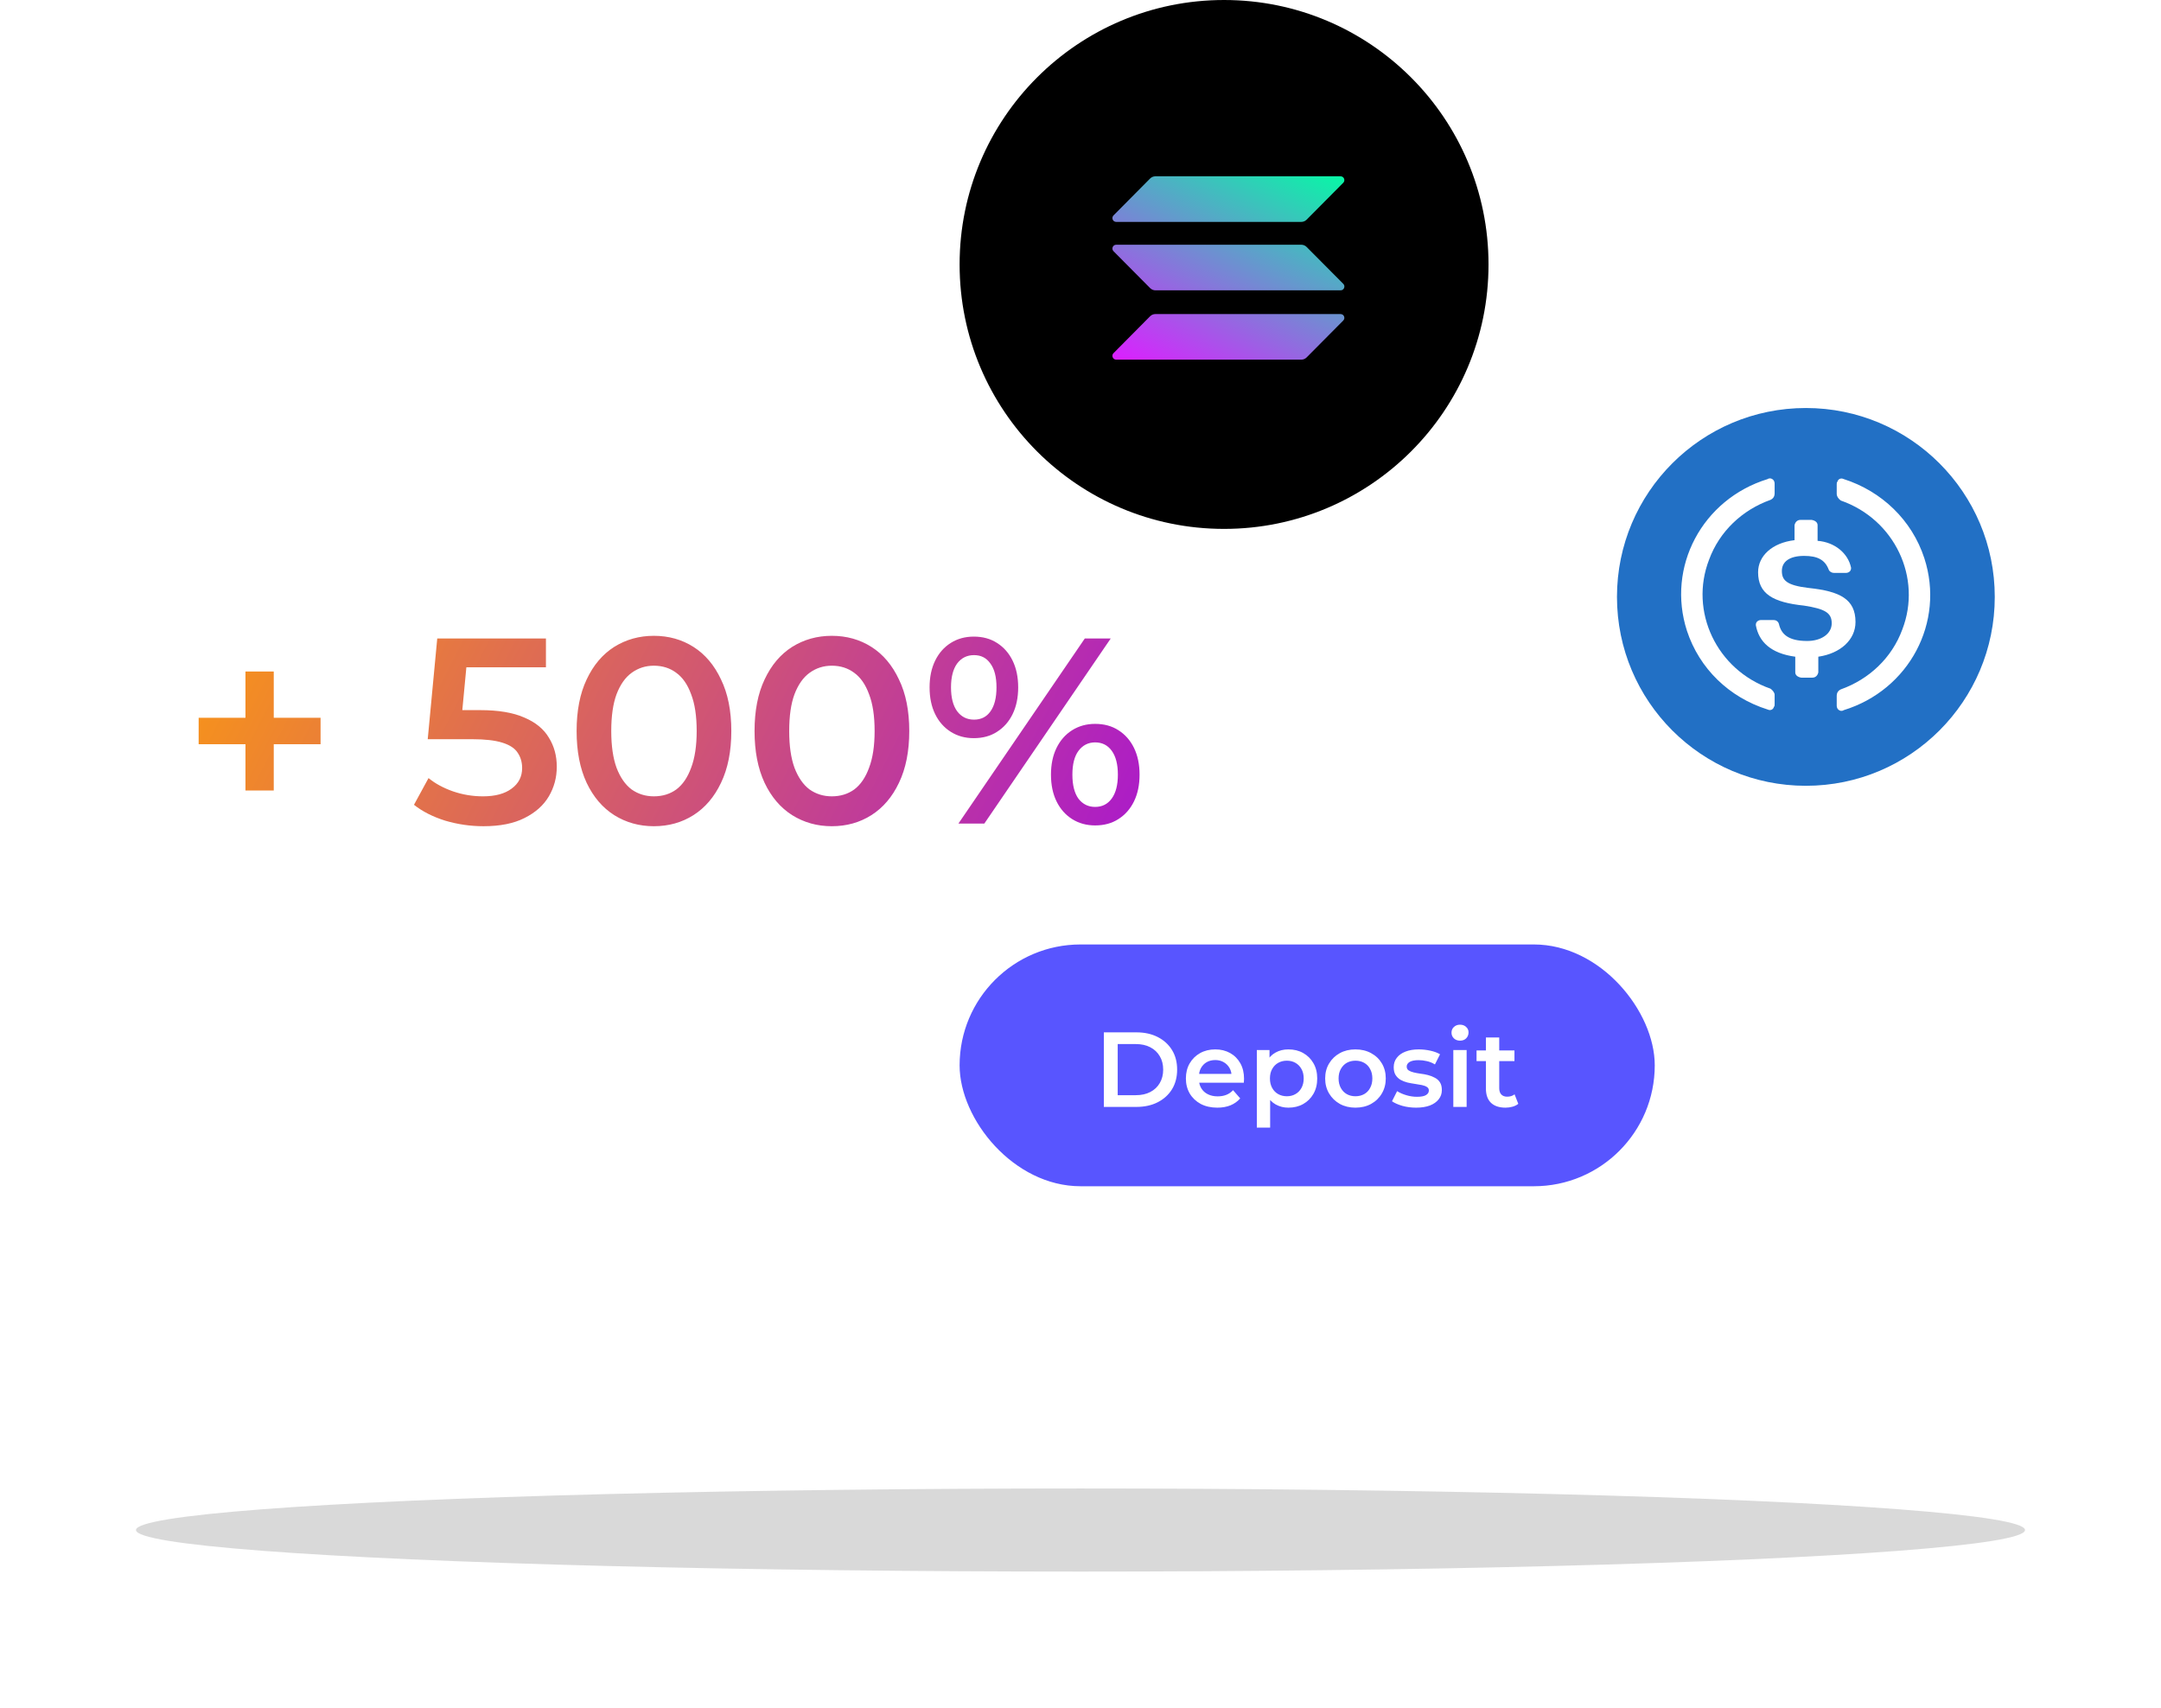 <svg width="286" height="226" viewBox="0 0 286 226" fill="none" xmlns="http://www.w3.org/2000/svg">
<g filter="url(#filter0_f_618_4708)">
<ellipse cx="143" cy="202.5" rx="125" ry="5.5" fill="black" fill-opacity="0.15"/>
</g>
<rect x="127" y="125" width="92" height="32" rx="16" fill="#5855FF"/>
<path d="M146.091 146.5V136.633H150.405C151.476 136.633 152.416 136.839 153.224 137.253C154.032 137.666 154.662 138.24 155.113 138.973C155.564 139.706 155.789 140.57 155.789 141.566C155.789 142.553 155.564 143.418 155.113 144.16C154.662 144.893 154.032 145.466 153.224 145.88C152.416 146.293 151.476 146.5 150.405 146.5H146.091ZM147.924 144.949H150.32C151.062 144.949 151.701 144.808 152.237 144.527C152.782 144.245 153.2 143.85 153.492 143.342C153.792 142.835 153.943 142.243 153.943 141.566C153.943 140.88 153.792 140.288 153.492 139.79C153.2 139.283 152.782 138.888 152.237 138.606C151.701 138.324 151.062 138.183 150.32 138.183H147.924V144.949ZM161.106 146.599C160.27 146.599 159.537 146.434 158.907 146.105C158.287 145.767 157.803 145.307 157.455 144.724C157.117 144.141 156.948 143.479 156.948 142.736C156.948 141.984 157.112 141.322 157.441 140.749C157.779 140.166 158.24 139.71 158.823 139.381C159.415 139.052 160.086 138.888 160.838 138.888C161.571 138.888 162.224 139.048 162.798 139.367C163.371 139.687 163.822 140.138 164.151 140.721C164.48 141.303 164.644 141.989 164.644 142.779C164.644 142.854 164.64 142.938 164.63 143.032C164.63 143.126 164.626 143.216 164.616 143.3H158.343V142.13H163.686L162.995 142.497C163.004 142.064 162.915 141.684 162.727 141.355C162.539 141.026 162.281 140.767 161.952 140.58C161.632 140.392 161.261 140.298 160.838 140.298C160.406 140.298 160.025 140.392 159.696 140.58C159.377 140.767 159.123 141.031 158.935 141.369C158.757 141.698 158.667 142.088 158.667 142.539V142.821C158.667 143.272 158.771 143.671 158.978 144.019C159.184 144.367 159.476 144.635 159.852 144.823C160.227 145.01 160.66 145.104 161.148 145.104C161.571 145.104 161.952 145.039 162.29 144.907C162.629 144.776 162.929 144.569 163.192 144.287L164.137 145.372C163.799 145.767 163.371 146.072 162.854 146.289C162.347 146.495 161.764 146.599 161.106 146.599ZM170.509 146.599C169.899 146.599 169.339 146.458 168.832 146.176C168.334 145.894 167.934 145.471 167.634 144.907C167.342 144.334 167.197 143.61 167.197 142.736C167.197 141.853 167.338 141.129 167.62 140.565C167.911 140.002 168.306 139.583 168.804 139.311C169.302 139.029 169.87 138.888 170.509 138.888C171.252 138.888 171.905 139.048 172.469 139.367C173.042 139.687 173.493 140.133 173.822 140.706C174.16 141.28 174.329 141.956 174.329 142.736C174.329 143.516 174.16 144.198 173.822 144.78C173.493 145.353 173.042 145.8 172.469 146.119C171.905 146.439 171.252 146.599 170.509 146.599ZM166.337 149.235V138.973H168.014V140.749L167.958 142.75L168.099 144.752V149.235H166.337ZM170.312 145.09C170.735 145.09 171.111 144.996 171.44 144.808C171.778 144.62 172.046 144.348 172.243 143.991C172.441 143.634 172.539 143.216 172.539 142.736C172.539 142.248 172.441 141.829 172.243 141.482C172.046 141.125 171.778 140.852 171.44 140.664C171.111 140.476 170.735 140.382 170.312 140.382C169.889 140.382 169.509 140.476 169.17 140.664C168.832 140.852 168.564 141.125 168.367 141.482C168.169 141.829 168.071 142.248 168.071 142.736C168.071 143.216 168.169 143.634 168.367 143.991C168.564 144.348 168.832 144.62 169.17 144.808C169.509 144.996 169.889 145.09 170.312 145.09ZM179.384 146.599C178.613 146.599 177.927 146.434 177.326 146.105C176.724 145.767 176.25 145.307 175.902 144.724C175.554 144.141 175.38 143.479 175.38 142.736C175.38 141.984 175.554 141.322 175.902 140.749C176.25 140.166 176.724 139.71 177.326 139.381C177.927 139.052 178.613 138.888 179.384 138.888C180.164 138.888 180.854 139.052 181.456 139.381C182.067 139.71 182.541 140.161 182.88 140.735C183.227 141.308 183.401 141.975 183.401 142.736C183.401 143.479 183.227 144.141 182.88 144.724C182.541 145.307 182.067 145.767 181.456 146.105C180.854 146.434 180.164 146.599 179.384 146.599ZM179.384 145.09C179.816 145.09 180.201 144.996 180.54 144.808C180.878 144.62 181.141 144.348 181.329 143.991C181.526 143.634 181.625 143.216 181.625 142.736C181.625 142.248 181.526 141.829 181.329 141.482C181.141 141.125 180.878 140.852 180.54 140.664C180.201 140.476 179.821 140.382 179.398 140.382C178.965 140.382 178.58 140.476 178.242 140.664C177.913 140.852 177.65 141.125 177.452 141.482C177.255 141.829 177.156 142.248 177.156 142.736C177.156 143.216 177.255 143.634 177.452 143.991C177.65 144.348 177.913 144.62 178.242 144.808C178.58 144.996 178.961 145.09 179.384 145.09ZM187.412 146.599C186.782 146.599 186.176 146.519 185.594 146.359C185.02 146.19 184.564 145.988 184.226 145.753L184.903 144.414C185.241 144.63 185.645 144.808 186.115 144.949C186.585 145.09 187.055 145.161 187.525 145.161C188.079 145.161 188.479 145.086 188.723 144.935C188.977 144.785 189.103 144.583 189.103 144.329C189.103 144.122 189.019 143.967 188.85 143.864C188.681 143.751 188.46 143.667 188.187 143.61C187.915 143.554 187.609 143.502 187.271 143.455C186.942 143.408 186.608 143.347 186.27 143.272C185.941 143.187 185.641 143.07 185.368 142.92C185.095 142.76 184.875 142.548 184.705 142.285C184.536 142.022 184.452 141.674 184.452 141.242C184.452 140.763 184.588 140.349 184.861 140.002C185.133 139.644 185.514 139.372 186.002 139.184C186.5 138.987 187.088 138.888 187.764 138.888C188.272 138.888 188.784 138.944 189.301 139.057C189.818 139.17 190.245 139.33 190.584 139.536L189.907 140.876C189.55 140.659 189.188 140.514 188.822 140.439C188.464 140.354 188.107 140.312 187.75 140.312C187.215 140.312 186.815 140.392 186.552 140.551C186.298 140.711 186.171 140.913 186.171 141.157C186.171 141.383 186.256 141.552 186.425 141.665C186.594 141.778 186.815 141.867 187.088 141.933C187.36 141.999 187.661 142.055 187.99 142.102C188.328 142.14 188.662 142.201 188.991 142.285C189.32 142.37 189.62 142.487 189.893 142.638C190.175 142.779 190.4 142.981 190.57 143.244C190.739 143.507 190.823 143.85 190.823 144.273C190.823 144.743 190.682 145.151 190.4 145.499C190.128 145.847 189.738 146.119 189.23 146.317C188.723 146.505 188.117 146.599 187.412 146.599ZM192.341 146.5V138.973H194.103V146.5H192.341ZM193.229 137.732C192.9 137.732 192.627 137.629 192.411 137.422C192.204 137.215 192.101 136.966 192.101 136.675C192.101 136.374 192.204 136.125 192.411 135.928C192.627 135.721 192.9 135.618 193.229 135.618C193.558 135.618 193.826 135.716 194.032 135.914C194.248 136.102 194.356 136.341 194.356 136.633C194.356 136.943 194.253 137.206 194.046 137.422C193.84 137.629 193.567 137.732 193.229 137.732ZM199.249 146.599C198.422 146.599 197.783 146.387 197.332 145.964C196.881 145.532 196.655 144.898 196.655 144.061V137.309H198.417V144.019C198.417 144.376 198.506 144.653 198.685 144.851C198.873 145.048 199.131 145.147 199.46 145.147C199.855 145.147 200.184 145.043 200.447 144.837L200.94 146.091C200.734 146.26 200.48 146.387 200.179 146.472C199.878 146.556 199.568 146.599 199.249 146.599ZM195.415 140.439V139.029H200.433V140.439H195.415Z" fill="white"/>
<circle cx="239" cy="79" r="25" fill="#2270C5"/>
<path d="M245.568 82.322C245.568 79.291 243.501 78.251 239.367 77.817C236.414 77.47 235.823 76.777 235.823 75.565C235.823 74.353 236.808 73.573 238.776 73.573C240.548 73.573 241.533 74.093 242.024 75.392C242.124 75.652 242.419 75.825 242.714 75.825H244.29C244.685 75.825 244.98 75.565 244.98 75.218V75.13C244.585 73.224 242.814 71.752 240.55 71.579V69.5C240.55 69.153 240.255 68.893 239.764 68.808H238.287C237.893 68.808 237.597 69.068 237.501 69.5V71.492C234.548 71.839 232.677 73.571 232.677 75.738C232.677 78.597 234.644 79.723 238.779 80.156C241.535 80.588 242.421 81.108 242.421 82.495C242.421 83.882 241.044 84.834 239.173 84.834C236.615 84.834 235.729 83.882 235.433 82.582C235.334 82.235 235.039 82.062 234.744 82.062H233.071C232.677 82.062 232.381 82.322 232.381 82.67V82.757C232.776 84.924 234.349 86.483 237.597 86.915V88.995C237.597 89.342 237.893 89.602 238.384 89.687H239.861C240.255 89.687 240.55 89.427 240.647 88.995V86.915C243.598 86.481 245.568 84.662 245.568 82.322Z" fill="white"/>
<path d="M234.317 91.147C227.194 88.657 223.54 80.919 226.19 74.072C227.56 70.337 230.574 67.492 234.317 66.158C234.684 65.981 234.865 65.714 234.865 65.268V64.024C234.865 63.667 234.684 63.401 234.317 63.313C234.225 63.313 234.044 63.313 233.951 63.403C225.276 66.071 220.526 75.052 223.266 83.502C224.91 88.482 228.838 92.306 233.951 93.907C234.318 94.084 234.681 93.907 234.773 93.551C234.865 93.461 234.865 93.374 234.865 93.194V91.95C234.865 91.681 234.591 91.327 234.317 91.147ZM243.997 63.401C243.631 63.223 243.267 63.401 243.175 63.757C243.083 63.847 243.083 63.934 243.083 64.113V65.358C243.083 65.714 243.357 66.069 243.631 66.248C250.755 68.739 254.409 76.476 251.759 83.323C250.389 87.058 247.375 89.903 243.631 91.237C243.265 91.414 243.083 91.681 243.083 92.127V93.371C243.083 93.728 243.265 93.995 243.631 94.082C243.723 94.082 243.905 94.082 243.997 93.993C252.673 91.325 257.423 82.343 254.683 73.893C253.039 68.826 249.021 65.001 243.997 63.401Z" fill="white"/>
<circle cx="162" cy="35" r="35" fill="black"/>
<path d="M152.208 41.861C152.396 41.671 152.649 41.565 152.914 41.565H177.419C177.866 41.565 178.09 42.111 177.772 42.425L172.93 47.303C172.742 47.493 172.489 47.6 172.224 47.6H147.724C147.277 47.6 147.053 47.054 147.371 46.739L152.208 41.861Z" fill="url(#paint0_linear_618_4708)"/>
<path d="M152.208 23.63C152.396 23.44 152.649 23.333 152.914 23.333H177.419C177.867 23.333 178.09 23.879 177.772 24.194L172.93 29.072C172.742 29.262 172.489 29.369 172.224 29.369H147.724C147.277 29.369 147.054 28.823 147.371 28.508L152.208 23.63Z" fill="url(#paint1_linear_618_4708)"/>
<path d="M172.93 32.687C172.742 32.497 172.489 32.39 172.224 32.39H147.724C147.277 32.39 147.053 32.936 147.371 33.251L152.214 38.129C152.402 38.319 152.655 38.426 152.92 38.426H177.425C177.872 38.426 178.096 37.88 177.778 37.565L172.93 32.687Z" fill="url(#paint2_linear_618_4708)"/>
<path d="M32.486 104.625V88.875H36.231V104.625H32.486ZM26.291 98.5V95H42.426V98.5H26.291ZM63.993 109.35C62.266 109.35 60.575 109.105 58.918 108.615C57.285 108.102 55.908 107.402 54.788 106.515L56.713 102.98C57.6 103.703 58.673 104.287 59.933 104.73C61.216 105.173 62.546 105.395 63.923 105.395C65.533 105.395 66.793 105.057 67.703 104.38C68.636 103.703 69.103 102.793 69.103 101.65C69.103 100.88 68.905 100.203 68.508 99.62C68.135 99.037 67.458 98.593 66.478 98.29C65.521 97.987 64.203 97.835 62.523 97.835H56.608L57.868 84.5H72.253V88.315H59.548L61.928 86.145L60.983 96.12L58.603 93.985H63.538C65.965 93.985 67.913 94.312 69.383 94.965C70.876 95.595 71.961 96.482 72.638 97.625C73.338 98.745 73.688 100.028 73.688 101.475C73.688 102.898 73.338 104.205 72.638 105.395C71.938 106.585 70.865 107.542 69.418 108.265C67.995 108.988 66.186 109.35 63.993 109.35ZM86.532 109.35C84.596 109.35 82.846 108.86 81.282 107.88C79.743 106.9 78.529 105.477 77.642 103.61C76.756 101.72 76.312 99.433 76.312 96.75C76.312 94.067 76.756 91.792 77.642 89.925C78.529 88.035 79.743 86.6 81.282 85.62C82.846 84.64 84.596 84.15 86.532 84.15C88.493 84.15 90.243 84.64 91.782 85.62C93.323 86.6 94.536 88.035 95.422 89.925C96.332 91.792 96.787 94.067 96.787 96.75C96.787 99.433 96.332 101.72 95.422 103.61C94.536 105.477 93.323 106.9 91.782 107.88C90.243 108.86 88.493 109.35 86.532 109.35ZM86.532 105.395C87.676 105.395 88.668 105.092 89.507 104.485C90.347 103.855 91.001 102.898 91.468 101.615C91.957 100.332 92.203 98.71 92.203 96.75C92.203 94.767 91.957 93.145 91.468 91.885C91.001 90.602 90.347 89.657 89.507 89.05C88.668 88.42 87.676 88.105 86.532 88.105C85.436 88.105 84.456 88.42 83.593 89.05C82.752 89.657 82.088 90.602 81.597 91.885C81.131 93.145 80.897 94.767 80.897 96.75C80.897 98.71 81.131 100.332 81.597 101.615C82.088 102.898 82.752 103.855 83.593 104.485C84.456 105.092 85.436 105.395 86.532 105.395ZM110.082 109.35C108.146 109.35 106.396 108.86 104.832 107.88C103.292 106.9 102.079 105.477 101.192 103.61C100.306 101.72 99.862 99.433 99.862 96.75C99.862 94.067 100.306 91.792 101.192 89.925C102.079 88.035 103.292 86.6 104.832 85.62C106.396 84.64 108.146 84.15 110.082 84.15C112.042 84.15 113.792 84.64 115.332 85.62C116.872 86.6 118.086 88.035 118.972 89.925C119.882 91.792 120.337 94.067 120.337 96.75C120.337 99.433 119.882 101.72 118.972 103.61C118.086 105.477 116.872 106.9 115.332 107.88C113.792 108.86 112.042 109.35 110.082 109.35ZM110.082 105.395C111.226 105.395 112.217 105.092 113.057 104.485C113.897 103.855 114.551 102.898 115.017 101.615C115.507 100.332 115.752 98.71 115.752 96.75C115.752 94.767 115.507 93.145 115.017 91.885C114.551 90.602 113.897 89.657 113.057 89.05C112.217 88.42 111.226 88.105 110.082 88.105C108.986 88.105 108.006 88.42 107.142 89.05C106.302 89.657 105.637 90.602 105.147 91.885C104.681 93.145 104.447 94.767 104.447 96.75C104.447 98.71 104.681 100.332 105.147 101.615C105.637 102.898 106.302 103.855 107.142 104.485C108.006 105.092 108.986 105.395 110.082 105.395ZM126.842 109L143.572 84.5H147.002L130.272 109H126.842ZM128.872 97.695C127.729 97.695 126.714 97.415 125.827 96.855C124.94 96.295 124.252 95.513 123.762 94.51C123.272 93.507 123.027 92.328 123.027 90.975C123.027 89.622 123.272 88.443 123.762 87.44C124.252 86.437 124.94 85.655 125.827 85.095C126.714 84.535 127.729 84.255 128.872 84.255C130.062 84.255 131.089 84.535 131.952 85.095C132.839 85.655 133.527 86.437 134.017 87.44C134.507 88.443 134.752 89.622 134.752 90.975C134.752 92.328 134.507 93.507 134.017 94.51C133.527 95.513 132.839 96.295 131.952 96.855C131.089 97.415 130.062 97.695 128.872 97.695ZM128.907 95.245C129.84 95.245 130.564 94.883 131.077 94.16C131.614 93.413 131.882 92.352 131.882 90.975C131.882 89.598 131.614 88.548 131.077 87.825C130.564 87.078 129.84 86.705 128.907 86.705C127.974 86.705 127.227 87.078 126.667 87.825C126.13 88.572 125.862 89.622 125.862 90.975C125.862 92.328 126.13 93.378 126.667 94.125C127.227 94.872 127.974 95.245 128.907 95.245ZM144.937 109.245C143.794 109.245 142.779 108.965 141.892 108.405C141.005 107.845 140.317 107.063 139.827 106.06C139.337 105.057 139.092 103.878 139.092 102.525C139.092 101.172 139.337 99.993 139.827 98.99C140.317 97.987 141.005 97.205 141.892 96.645C142.779 96.085 143.794 95.805 144.937 95.805C146.127 95.805 147.154 96.085 148.017 96.645C148.904 97.205 149.592 97.987 150.082 98.99C150.572 99.993 150.817 101.172 150.817 102.525C150.817 103.878 150.572 105.057 150.082 106.06C149.592 107.063 148.904 107.845 148.017 108.405C147.154 108.965 146.127 109.245 144.937 109.245ZM144.937 106.795C145.87 106.795 146.605 106.422 147.142 105.675C147.679 104.928 147.947 103.878 147.947 102.525C147.947 101.172 147.679 100.122 147.142 99.375C146.605 98.628 145.87 98.255 144.937 98.255C144.027 98.255 143.292 98.628 142.732 99.375C142.195 100.098 141.927 101.148 141.927 102.525C141.927 103.902 142.195 104.963 142.732 105.71C143.292 106.433 144.027 106.795 144.937 106.795Z" fill="url(#paint3_linear_618_4708)"/>
<defs>
<filter id="filter0_f_618_4708" x="0.344" y="179.344" width="285.313" height="46.312" filterUnits="userSpaceOnUse" color-interpolation-filters="sRGB">
<feFlood flood-opacity="0" result="BackgroundImageFix"/>
<feBlend mode="normal" in="SourceGraphic" in2="BackgroundImageFix" result="shape"/>
<feGaussianBlur stdDeviation="8.828" result="effect1_foregroundBlur_618_4708"/>
</filter>
<linearGradient id="paint0_linear_618_4708" x1="175.08" y1="20.418" x2="157.89" y2="53.06" gradientUnits="userSpaceOnUse">
<stop stop-color="#00FFA3"/>
<stop offset="1" stop-color="#DC1FFF"/>
</linearGradient>
<linearGradient id="paint1_linear_618_4708" x1="167.665" y1="16.514" x2="150.475" y2="49.155" gradientUnits="userSpaceOnUse">
<stop stop-color="#00FFA3"/>
<stop offset="1" stop-color="#DC1FFF"/>
</linearGradient>
<linearGradient id="paint2_linear_618_4708" x1="171.348" y1="18.454" x2="154.159" y2="51.096" gradientUnits="userSpaceOnUse">
<stop stop-color="#00FFA3"/>
<stop offset="1" stop-color="#DC1FFF"/>
</linearGradient>
<linearGradient id="paint3_linear_618_4708" x1="24" y1="93" x2="130.299" y2="146.982" gradientUnits="userSpaceOnUse">
<stop stop-color="#F7931A"/>
<stop offset="1" stop-color="#AC1CC7"/>
</linearGradient>
</defs>
</svg>
